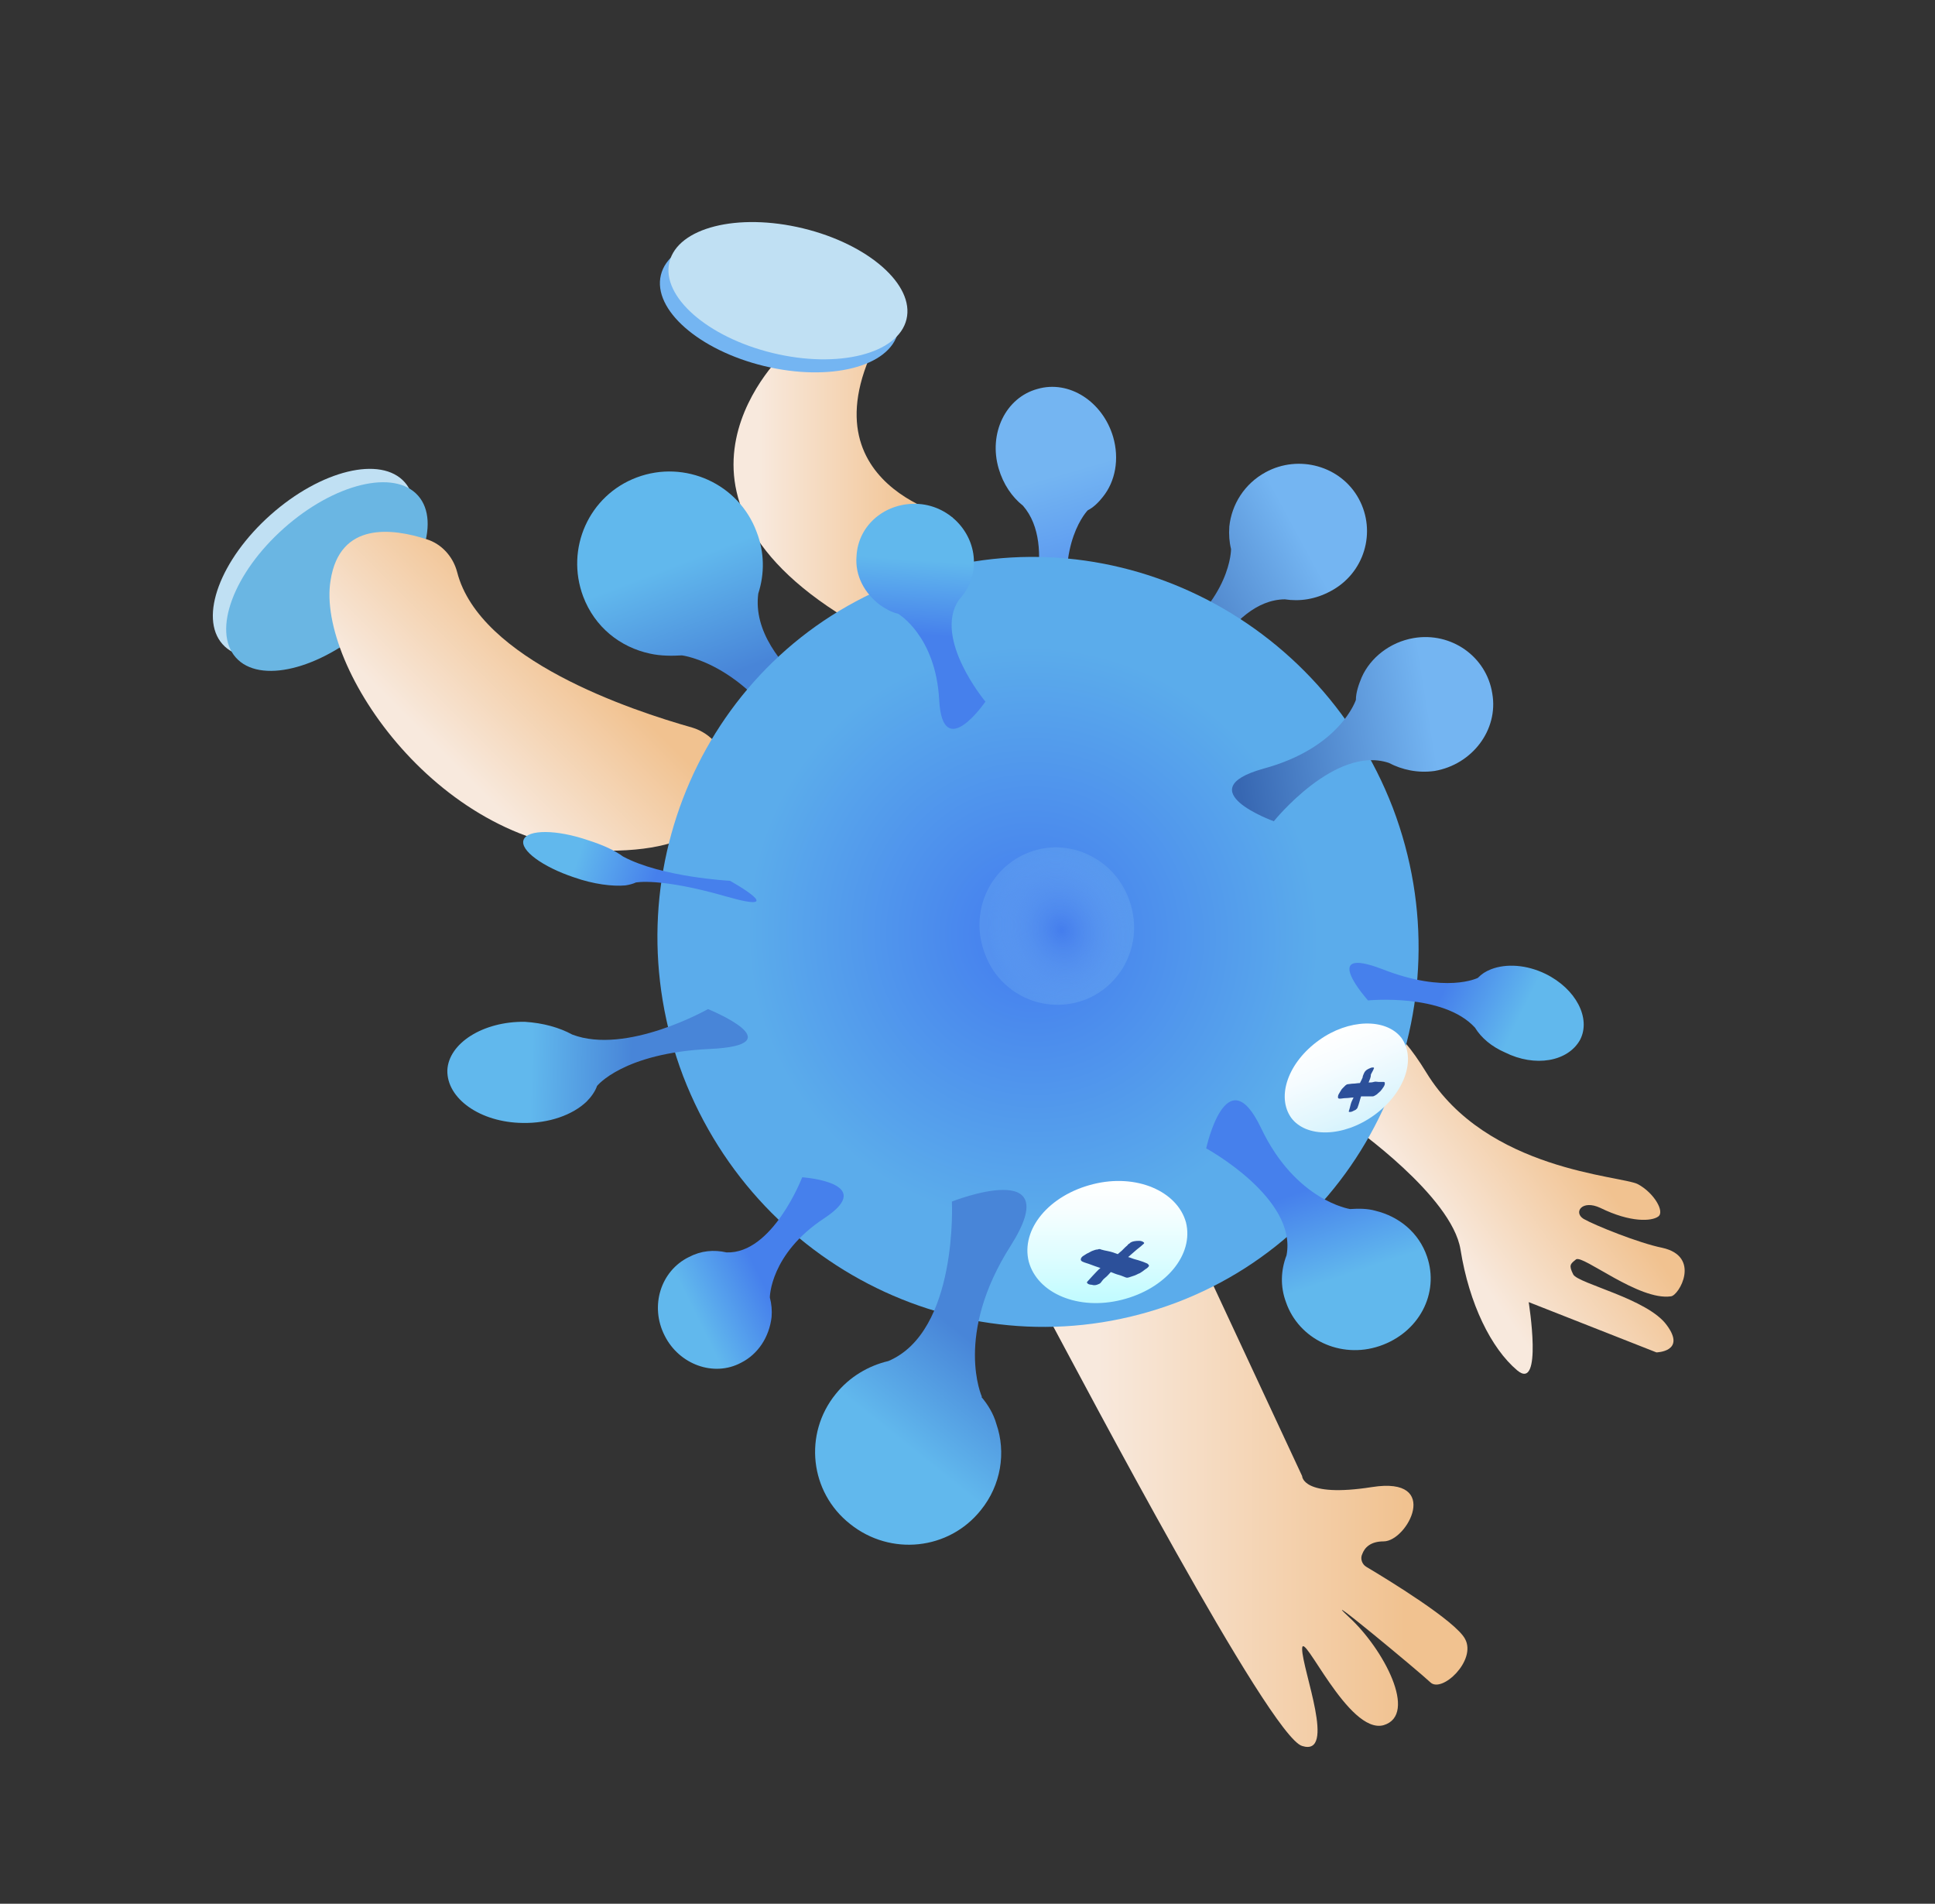 <?xml version="1.0" encoding="utf-8"?>
<!-- Generator: Adobe Illustrator 24.0.1, SVG Export Plug-In . SVG Version: 6.00 Build 0)  -->
<svg version="1.1" id="图层_1" xmlns="http://www.w3.org/2000/svg" xmlns:xlink="http://www.w3.org/1999/xlink" x="0px" y="0px"
	 viewBox="0 0 334.8 329.4" style="enable-background:new 0 0 334.8 329.4;" xml:space="preserve">
<rect x="0" y="0" width="334.8" height="329.4" fill="#333333" stroke="none"/>
<style type="text/css">
	.st0{opacity:0.15;fill:#2131F9;enable-background:new    ;}
	.st1{fill:#210C04;}
	.st2{fill:#FFFFFF;}
	.st3{fill:url(#SVGID_1_);}
	.st4{opacity:0.56;fill:url(#SVGID_2_);enable-background:new    ;}
	.st5{fill:url(#SVGID_3_);}
	.st6{fill:url(#SVGID_4_);}
	.st7{fill:#E22F3D;}
	.st8{fill:none;stroke:#FFFFFF;stroke-miterlimit:10;}
	.st9{fill:none;stroke:#FFFFFF;stroke-width:3;stroke-miterlimit:10;}
	.st10{opacity:0.93;fill:#442725;enable-background:new    ;}
	.st11{fill:url(#SVGID_5_);}
	.st12{fill:none;stroke:#FFFFFF;stroke-width:0.5;stroke-linecap:round;stroke-miterlimit:10;}
	.st13{opacity:0.25;fill:#FFFFFF;stroke:url(#SVGID_6_);stroke-miterlimit:10;enable-background:new    ;}
	.st14{opacity:0.1;fill:#FFFFFF;stroke:url(#SVGID_7_);stroke-miterlimit:10;enable-background:new    ;}
	.st15{fill:#A63938;}
	.st16{opacity:0.4;fill:url(#SVGID_8_);enable-background:new    ;}
	.st17{opacity:0.4;fill:url(#SVGID_9_);enable-background:new    ;}
	.st18{opacity:0.4;fill:url(#SVGID_10_);enable-background:new    ;}
	.st19{fill:url(#SVGID_11_);}
	.st20{fill:url(#SVGID_12_);}
	.st21{fill:url(#SVGID_13_);}
	.st22{fill:#F6E3D8;}
	.st23{fill:url(#SVGID_14_);}
	.st24{fill:url(#SVGID_15_);}
	.st25{fill:url(#SVGID_16_);}
	.st26{fill:url(#SVGID_17_);}
	.st27{fill:url(#SVGID_18_);}
	.st28{fill:url(#SVGID_19_);}
	.st29{fill:url(#SVGID_20_);}
	.st30{fill:url(#SVGID_21_);}
	.st31{fill:url(#SVGID_22_);}
	.st32{fill:url(#SVGID_23_);}
	.st33{fill:url(#SVGID_24_);}
	.st34{fill:url(#SVGID_25_);}
	.st35{fill:#E77974;}
	.st36{fill:#A82E22;}
	.st37{fill:#F0BAB8;}
	.st38{fill:#AE6B27;}
	.st39{fill:url(#SVGID_26_);}
	.st40{fill:url(#SVGID_27_);}
	.st41{opacity:0.44;fill:#A0A4C5;enable-background:new    ;}
	.st42{fill:#AD6823;}
	.st43{fill:url(#SVGID_28_);}
	.st44{opacity:0.47;fill:url(#SVGID_29_);enable-background:new    ;}
	.st45{fill:url(#SVGID_30_);}
	.st46{fill:url(#SVGID_31_);}
	.st47{fill:url(#SVGID_32_);}
	.st48{fill:url(#SVGID_33_);}
	.st49{fill:url(#SVGID_34_);}
	.st50{fill:url(#SVGID_35_);}
	.st51{fill:url(#SVGID_36_);}
	.st52{fill:url(#SVGID_37_);}
	.st53{fill:url(#SVGID_38_);}
	.st54{fill:url(#SVGID_39_);}
	.st55{fill:url(#SVGID_40_);}
	.st56{fill:url(#SVGID_41_);}
	.st57{fill:url(#SVGID_42_);}
	.st58{fill:url(#SVGID_43_);}
	.st59{fill:url(#SVGID_44_);}
	.st60{fill:url(#SVGID_45_);}
	.st61{fill:url(#SVGID_46_);}
	.st62{fill:url(#SVGID_47_);}
	.st63{fill:url(#SVGID_48_);}
	.st64{fill:url(#SVGID_49_);}
	.st65{fill:url(#SVGID_50_);}
	.st66{fill:url(#SVGID_51_);}
	.st67{fill:url(#SVGID_52_);}
	.st68{fill:url(#SVGID_53_);}
	.st69{fill:url(#SVGID_54_);}
	.st70{fill:url(#SVGID_55_);}
	.st71{fill:#F1E7B2;}
	.st72{fill:url(#SVGID_56_);}
	.st73{fill:url(#SVGID_57_);}
	.st74{fill:url(#SVGID_58_);}
	.st75{fill:url(#SVGID_59_);}
	.st76{fill:url(#SVGID_60_);}
	.st77{fill:url(#SVGID_61_);stroke:#FCFCFC;stroke-miterlimit:10;}
	.st78{fill:url(#SVGID_62_);}
	.st79{fill:url(#SVGID_63_);}
	.st80{fill:url(#SVGID_64_);}
	.st81{fill:#C0E0F3;}
	.st82{opacity:0.29;}
	.st83{fill:url(#SVGID_65_);}
	.st84{fill:#74B5F2;}
	.st85{fill:#6AB6E3;}
	.st86{fill:url(#SVGID_66_);}
	.st87{fill:url(#SVGID_67_);}
	.st88{fill:url(#SVGID_68_);}
	.st89{fill:url(#SVGID_69_);}
	.st90{fill:url(#SVGID_70_);}
	.st91{fill:url(#SVGID_71_);}
	.st92{fill:url(#SVGID_72_);}
	.st93{fill:url(#SVGID_73_);}
	.st94{fill:url(#SVGID_74_);}
	.st95{fill:url(#SVGID_75_);}
	.st96{fill:url(#SVGID_76_);}
	.st97{fill:url(#SVGID_77_);}
	.st98{fill:url(#SVGID_78_);}
	.st99{fill:url(#SVGID_79_);}
	.st100{fill:url(#SVGID_80_);}
	.st101{fill:url(#SVGID_81_);}
	.st102{fill:url(#SVGID_82_);}
	.st103{enable-background:new    ;}
	.st104{fill:#2C509A;}
	.st105{fill:url(#SVGID_83_);}
	.st106{fill:url(#SVGID_84_);}
	.st107{fill:url(#SVGID_85_);}
	.st108{fill:#E24416;}
	.st109{fill:url(#SVGID_86_);}
	.st110{fill:url(#SVGID_87_);}
</style>
<g>
	
		<ellipse transform="matrix(0.747 -0.664 0.664 0.747 -51.044 60.668)" class="st81" cx="54.3" cy="97.5" rx="21.1" ry="11.2"/>
	<g class="st82">
	</g>
	
		<linearGradient id="SVGID_1_" gradientUnits="userSpaceOnUse" x1="127.003" y1="-2439.971" x2="164.974" y2="-2439.971" gradientTransform="matrix(1 0 0 -1 0 -2358.6)">
		<stop  offset="0.115" style="stop-color:#F8E9DD"/>
		<stop  offset="0.852" style="stop-color:#F1C290"/>
	</linearGradient>
	<path class="st3" d="M135.9,60.8c0,0-26.9,24.7,12.4,47.3l16.5-18.6c0,0-28.9-6.2-10.4-35L135.9,60.8z"/>
	
		<ellipse transform="matrix(0.235 -0.972 0.972 0.235 52.051 171.218)" class="st84" cx="134.8" cy="52.6" rx="11.1" ry="21.1"/>
	
		<ellipse transform="matrix(0.235 -0.972 0.972 0.235 55.41 170.963)" class="st81" cx="136.3" cy="50.3" rx="11.1" ry="21.1"/>
	
		<ellipse transform="matrix(0.747 -0.664 0.664 0.747 -51.982 62.792)" class="st85" cx="56.6" cy="99.8" rx="21.1" ry="11.2"/>
	
		<linearGradient id="SVGID_2_" gradientUnits="userSpaceOnUse" x1="74.803" y1="-2493.526" x2="102.576" y2="-2465.753" gradientTransform="matrix(1 0 0 -1 0 -2358.6)">
		<stop  offset="0.115" style="stop-color:#F8E9DD"/>
		<stop  offset="0.852" style="stop-color:#F1C290"/>
	</linearGradient>
	<path style="fill:url(#SVGID_2_);" d="M119.8,125.9c-10.6-3-36.8-11.7-40.7-26.9c-0.7-2.7-2.7-4.9-5.3-5.7
		c-5.9-1.9-15-3.1-16.6,7.1c-2.5,15.1,19.2,46.8,48,46.8c18.1,0,21-8,20.7-13.8C125.6,129.9,123.1,126.9,119.8,125.9z"/>
	
		<linearGradient id="SVGID_3_" gradientUnits="userSpaceOnUse" x1="181.583" y1="-2616.345" x2="253.881" y2="-2616.345" gradientTransform="matrix(1 0 0 -1 0 -2358.6)">
		<stop  offset="0.115" style="stop-color:#F8E9DD"/>
		<stop  offset="0.852" style="stop-color:#F1C290"/>
	</linearGradient>
	<path class="st5" d="M182.5,226.4c-0.8,0.5-1.1,1.5-0.7,2.3c5.5,10.2,37.9,71.8,43.5,73.4c6,1.9,0-13.2,0-16.8s8,14.9,14.1,13.2
		c6-1.8,0-13.2-6-18.7c-6-5.6,12.1,9.4,14.1,11.3s8-3.8,6-7.5c-1.6-3.1-13.4-10.3-17.1-12.5c-0.7-0.4-1.1-1.4-0.7-2.2
		c0.4-1.1,1.4-2.2,3.7-2.2c4.1,0,10.1-11.3-2-9.4c-12.1,1.9-12.1-1.9-12.1-1.9l-19.2-41.2c-0.4-0.9-1.6-1.4-2.6-0.8L182.5,226.4z"/>
	
		<linearGradient id="SVGID_4_" gradientUnits="userSpaceOnUse" x1="-685.893" y1="-3533.683" x2="-665.992" y2="-3533.683" gradientTransform="matrix(1.515 -1.08 -2.158 -3.026 -6340.057 -11218.343)">
		<stop  offset="0.115" style="stop-color:#F8E9DD"/>
		<stop  offset="0.852" style="stop-color:#F1C290"/>
	</linearGradient>
	<path class="st6" d="M233.9,194.8c0,0,17.3,12.1,18.8,21.4c1.5,9.4,5.3,17.1,9.8,20.9c4.5,3.8,2-11.8,2-11.8l22.1,8.7
		c0,0,5.2-0.1,1.8-4.7c-3.3-4.6-15.4-7.2-16.2-8.8c-0.8-1.6-0.5-1.8,0.5-2.6c1.2-0.8,10.9,7.2,16.4,6.4c1.4-0.1,5.3-6.9-1.5-8.4
		c-4-0.8-11.7-3.9-13.6-5c-1.8-1.1-0.3-3.4,2.9-1.9c5.3,2.6,8.9,2.3,10,1.5c1.2-0.8-0.7-4.1-3.5-5.6s-26.2-2.3-36.6-19.3
		s-13.6-4.3-13.6-4.3L233.9,194.8z"/>
	<g>
		
			<linearGradient id="SVGID_5_" gradientUnits="userSpaceOnUse" x1="608.803" y1="-3464.057" x2="608.803" y2="-3400.894" gradientTransform="matrix(0.935 -0.355 -0.355 -0.935 -1663.541 -2881.383)">
			<stop  offset="0.416" style="stop-color:#4885D8"/>
			<stop  offset="0.751" style="stop-color:#61B8ED"/>
		</linearGradient>
		<path class="st11" d="M131.2,102.7L131.2,102.7c1.1-3.4,1.1-7.1-0.3-10.7c-3.1-8.3-12.4-12.5-20.7-9.4
			c-8.3,3.1-12.4,12.3-9.3,20.6c2,5.3,6.4,8.8,11.6,9.9c1.8,0.4,3.7,0.4,5.5,0.3l0,0c0,0,11.7,1.4,20.2,17.6s11.7-5,11.7-5
			S129.5,115.6,131.2,102.7z"/>
		
			<linearGradient id="SVGID_6_" gradientUnits="userSpaceOnUse" x1="-5510.524" y1="-3338.61" x2="-5510.524" y2="-3275.51" gradientTransform="matrix(-0.614 0.178 -0.201 -0.69 -3861.916 -1208.016)">
			<stop  offset="8.100558e-02" style="stop-color:#4681EE"/>
			<stop  offset="0.751" style="stop-color:#74B5F2"/>
		</linearGradient>
		<path style="fill:url(#SVGID_6_);" d="M177,87.5L177,87.5c-1.9-1.5-3.4-3.7-4.2-6.4c-1.8-6.1,1.2-12.3,6.7-13.8
			c5.5-1.6,11.3,2.2,13.1,8.3c1.1,3.8,0.4,7.7-1.8,10.4c-0.7,0.9-1.6,1.8-2.6,2.3l0,0c0,0-5.5,5.6-3,18.4s-7.9,1.9-7.9,1.9
			S183.1,94.5,177,87.5z"/>
		
			<linearGradient id="SVGID_7_" gradientUnits="userSpaceOnUse" x1="-812.16" y1="-103.71" x2="-812.16" y2="-41.618" gradientTransform="matrix(0.342 0.629 0.669 -0.364 541.175 583.477)">
			<stop  offset="2.513967e-02" style="stop-color:#3767B2"/>
			<stop  offset="0.751" style="stop-color:#74B5F2"/>
		</linearGradient>
		<path style="fill:url(#SVGID_7_);" d="M222.3,103.7L222.3,103.7c2.6,0.4,5.3,0,7.9-1.4c5.9-3.1,8-10.3,4.9-16s-10.4-7.7-16.1-4.6
			c-3.7,2-5.9,5.6-6.3,9.4c-0.1,1.4,0,2.7,0.3,3.9l0,0c0,0,0.1,8.7-11.2,16.5c-11.3,7.9,4.8,8,4.8,8S212.5,103.8,222.3,103.7z"/>
		
			<radialGradient id="SVGID_8_" cx="-1775.586" cy="-4118.84" r="8.688" gradientTransform="matrix(7.068 -2.668 -2.743 -7.183 1430.76 -34161.172)" gradientUnits="userSpaceOnUse">
			<stop  offset="0.115" style="stop-color:#4783EE"/>
			<stop  offset="0.751" style="stop-color:#5BACEB"/>
		</radialGradient>
		<path style="fill:url(#SVGID_8_);" d="M241,139.8c13.1,34.5-3.7,72.8-37.5,85.6c-34,12.8-72-4.7-85.3-39.2
			c-13.1-34.5,3.7-72.8,37.5-85.6C189.5,87.7,227.7,105.2,241,139.8z"/>
		
			<linearGradient id="SVGID_9_" gradientUnits="userSpaceOnUse" x1="1922.389" y1="-2029.992" x2="1922.389" y2="-1967.007" gradientTransform="matrix(0.632 4.404612e-02 4.259213e-02 -0.611 -970.103 -1199.104)">
			<stop  offset="0.416" style="stop-color:#4680EC"/>
			<stop  offset="0.751" style="stop-color:#61B8ED"/>
		</linearGradient>
		<path style="fill:url(#SVGID_9_);" d="M165.9,103.8L165.9,103.8c1.5-1.6,2.5-3.7,2.6-6c0.3-5.4-4-10.2-9.5-10.6
			c-5.6-0.4-10.5,3.5-10.8,9c-0.3,3.4,1.4,6.5,4.1,8.5c1,0.7,1.9,1.2,3.1,1.5l0,0c0,0,6.5,3.8,7.1,14.9s8,0.3,8,0.3
			S161.4,110.5,165.9,103.8z"/>
		
			<linearGradient id="SVGID_10_" gradientUnits="userSpaceOnUse" x1="-6083.334" y1="-7017.269" x2="-6083.334" y2="-6938.266" gradientTransform="matrix(-0.601 0.201 0.194 0.581 -2072.598 5485.713)">
			<stop  offset="0.416" style="stop-color:#4680EC"/>
			<stop  offset="0.751" style="stop-color:#61B8ED"/>
		</linearGradient>
		<path style="fill:url(#SVGID_10_);" d="M222.6,217.2L222.6,217.2c-1,2.6-1.1,5.4-0.1,8.1c2.2,6.4,9.4,9.9,16.2,7.6
			c6.8-2.3,10.4-9.1,8.2-15.5c-1.4-4.1-4.8-6.9-8.9-7.9c-1.4-0.4-2.9-0.4-4.4-0.3l0,0c0,0-9.4-1.4-15.4-14c-6-12.6-9.5,3.5-9.5,3.5
			S224.5,207.3,222.6,217.2z"/>
		
			<linearGradient id="SVGID_11_" gradientUnits="userSpaceOnUse" x1="-3068.626" y1="-7310.583" x2="-3068.626" y2="-7247.36" gradientTransform="matrix(-0.78 -0.626 -0.626 0.78 -6784.241 3993.654)">
			<stop  offset="0.416" style="stop-color:#4885D8"/>
			<stop  offset="0.751" style="stop-color:#61B8ED"/>
		</linearGradient>
		<path class="st19" d="M153.7,235.5L153.7,235.5c-3.4,0.8-6.7,2.7-9.1,5.7c-5.6,6.9-4.5,17,2.5,22.5c7,5.6,17.1,4.5,22.6-2.4
			c3.5-4.3,4.4-10,2.7-14.9c-0.5-1.8-1.5-3.4-2.6-4.7h0.1c0,0-4.9-10.7,5-26.2c9.8-15.5-10.2-7.6-10.2-7.6S165.8,230.4,153.7,235.5z
			"/>
		
			<linearGradient id="SVGID_12_" gradientUnits="userSpaceOnUse" x1="1145.043" y1="-7338.954" x2="1145.043" y2="-7275.473" gradientTransform="matrix(1.397381e-02 -0.55 -0.818 -2.078786e-02 -5888.403 661.919)">
			<stop  offset="0.416" style="stop-color:#4885D8"/>
			<stop  offset="0.751" style="stop-color:#61B8ED"/>
		</linearGradient>
		<path class="st20" d="M99,179L99,179c-2.2-1.2-5-2-8.2-2.2c-7.2-0.1-13.2,3.7-13.4,8.4c-0.1,4.9,5.7,9,13,9.1
			c4.6,0.1,8.7-1.4,11.1-3.7c0.8-0.8,1.5-1.8,1.8-2.7l0,0c0,0,4.5-5.7,19.5-6.4c15-0.7-0.3-6.9-0.3-6.9S108.4,182.6,99,179z"/>
		
			<linearGradient id="SVGID_13_" gradientUnits="userSpaceOnUse" x1="-812.592" y1="-10222.738" x2="-812.592" y2="-10159.538" gradientTransform="matrix(-0.282 -0.567 -0.548 0.273 -5685.573 2543.144)">
			<stop  offset="0.416" style="stop-color:#4680EC"/>
			<stop  offset="0.751" style="stop-color:#61B8ED"/>
		</linearGradient>
		<path class="st21" d="M125.7,216.7L125.7,216.7c-2.2-0.5-4.4-0.3-6.5,0.8c-4.9,2.4-6.8,8.5-4.2,13.6c2.5,5,8.5,7.2,13.2,4.7
			c3-1.5,4.9-4.5,5.3-7.9c0.1-1.1,0-2.3-0.3-3.4l0,0c0,0,0-7.5,9.4-13.7c9.4-6.2-3.8-7.1-3.8-7.1S133.7,217,125.7,216.7z"/>
		
			<linearGradient id="SVGID_14_" gradientUnits="userSpaceOnUse" x1="10213.371" y1="-8012.608" x2="10213.371" y2="-7949.289" gradientTransform="matrix(6.941414e-02 -0.201 -0.617 -0.213 -5525.405 510.502)">
			<stop  offset="0.416" style="stop-color:#4680EC"/>
			<stop  offset="0.751" style="stop-color:#61B8ED"/>
		</linearGradient>
		<path class="st23" d="M107.8,148.2L107.8,148.2c-1.5-1.1-3.5-2-6-2.8c-5.5-1.9-10.5-1.9-11.2-0.1c-0.7,1.8,3.3,4.7,8.7,6.5
			c3.4,1.2,6.7,1.6,8.9,1.4c0.7-0.1,1.4-0.3,1.8-0.5l0,0c0,0,4.1-0.9,15.6,2.4s0.7-2.7,0.7-2.7S114.5,151.8,107.8,148.2z"/>
		
			<linearGradient id="SVGID_15_" gradientUnits="userSpaceOnUse" x1="-6843.017" y1="-3468.693" x2="-6843.017" y2="-3405.363" gradientTransform="matrix(-0.21 0.422 0.585 0.291 825.91 4062.162)">
			<stop  offset="0.416" style="stop-color:#4680EC"/>
			<stop  offset="0.751" style="stop-color:#61B8ED"/>
		</linearGradient>
		<path class="st24" d="M255.2,177.8L255.2,177.8c1.1,1.8,2.9,3.3,5.2,4.3c5.2,2.6,10.9,1.6,13-2.2c1.9-3.7-0.7-8.8-6-11.4
			c-3.3-1.6-6.8-1.8-9.4-0.8c-1,0.4-1.6,0.8-2.3,1.5l0,0c0,0-5.5,2.8-16.5-1.5c-11.2-4.3-2.5,5.4-2.5,5.4S249.7,171.8,255.2,177.8z"
			/>
		
			<radialGradient id="SVGID_16_" cx="-1771.279" cy="-3912.262" r="1.51" gradientTransform="matrix(7.853 -2.965 -3.429 -8.979 678.45 -40219.117)" gradientUnits="userSpaceOnUse">
			<stop  offset="0" style="stop-color:#447DED"/>
			<stop  offset="1" style="stop-color:#74B5F2;stop-opacity:0.3"/>
		</radialGradient>
		<path class="st25" d="M195.3,155.5c2.7,7.1-0.7,14.8-7.6,17.5c-7,2.6-14.7-0.9-17.3-8c-2.7-7.1,0.7-14.8,7.6-17.5
			C184.9,144.8,192.7,148.5,195.3,155.5z"/>
		
			<linearGradient id="SVGID_17_" gradientUnits="userSpaceOnUse" x1="-2088.247" y1="-478.375" x2="-2088.247" y2="-416.231" gradientTransform="matrix(0.114 0.706 0.752 -0.122 810.161 1546.252)">
			<stop  offset="2.513967e-02" style="stop-color:#3767B2"/>
			<stop  offset="0.751" style="stop-color:#74B5F2"/>
		</linearGradient>
		<path class="st26" d="M240.3,132L240.3,132c2.3,1.2,5,1.8,7.9,1.4c6.5-1.1,11.1-7.1,10-13.4c-1-6.4-7.1-10.7-13.6-9.6
			c-4.1,0.7-7.5,3.4-9,6.8c-0.5,1.2-1,2.6-1,3.9l0,0c0,0-2.7,8.3-16,11.9c-13.2,3.7,1.8,9.1,1.8,9.1S231,128.9,240.3,132z"/>
	</g>
	<g>
		<g>
			
				<linearGradient id="SVGID_18_" gradientUnits="userSpaceOnUse" x1="191.662" y1="-2562.988" x2="191.662" y2="-2584.121" gradientTransform="matrix(1 0 0 -1 0 -2358.6)">
				<stop  offset="0" style="stop-color:#FFFFFF"/>
				<stop  offset="0.239" style="stop-color:#F6FEFF"/>
				<stop  offset="0.634" style="stop-color:#DDFDFF"/>
				<stop  offset="0.994" style="stop-color:#C0FBFF"/>
				<stop  offset="1" style="stop-color:#C8FCFB"/>
			</linearGradient>
			<path class="st27" d="M205.2,211.5c1.4,5.6-3.5,11.5-11.1,13.4c-7.5,1.9-14.6-1.1-16.1-6.6c-1.4-5.6,3.5-11.5,11.1-13.4
				C196.6,203,203.7,206.1,205.2,211.5z"/>
			<g class="st103">
				<path class="st104" d="M195.2,217.5c0.4,0.1,0.8,0.3,1.2,0.4c0.4,0.1,0.7,0.2,1,0.3c0.3,0.1,0.6,0.2,0.8,0.3
					c0.2,0.1,0.3,0.1,0.4,0.2c0.1,0.1,0.2,0.2,0.2,0.3c0,0.1-0.1,0.2-0.2,0.3c-0.1,0.1-0.2,0.2-0.4,0.3c-0.1,0.1-0.3,0.2-0.4,0.3
					c-0.1,0.1-0.3,0.2-0.6,0.4c-0.3,0.1-0.6,0.3-0.9,0.4c-0.3,0.1-0.6,0.2-0.9,0.3c-0.3,0.1-0.5,0.1-0.7,0c-0.3-0.1-0.7-0.3-1.1-0.4
					s-0.9-0.3-1.4-0.5c-0.3,0.3-0.6,0.7-1,1s-0.6,0.7-0.8,0.9c-0.1,0.1-0.3,0.2-0.6,0.3c-0.3,0.1-0.6,0.1-0.9,0
					c-0.3,0-0.6-0.1-0.7-0.2c-0.1-0.1-0.2-0.2-0.1-0.3c0.3-0.3,0.6-0.7,1-1.1c0.4-0.4,0.8-0.9,1.3-1.3c-0.6-0.2-1.2-0.4-1.7-0.6
					c-0.5-0.2-1-0.3-1.4-0.5c-0.2-0.1-0.3-0.2-0.3-0.4c0-0.2,0.2-0.5,0.6-0.7c0.2-0.1,0.4-0.3,0.7-0.4c0.2-0.1,0.5-0.3,0.8-0.4
					c0.3-0.1,0.5-0.2,0.8-0.2c0.2-0.1,0.5-0.1,0.6,0c0.3,0.1,0.8,0.2,1.3,0.3c0.5,0.1,1.1,0.3,1.6,0.5c0.2-0.2,0.5-0.4,0.7-0.6
					c0.2-0.2,0.4-0.4,0.6-0.6c0.2-0.2,0.4-0.3,0.5-0.5c0.2-0.1,0.3-0.2,0.4-0.3c0.3-0.2,0.8-0.3,1.5-0.3c0.3,0,0.6,0.1,0.7,0.2
					c0.2,0.1,0.2,0.2,0.1,0.3c-0.3,0.3-0.7,0.6-1.2,1C196.2,216.6,195.7,217.1,195.2,217.5z"/>
			</g>
		</g>
		<g>
			
				<linearGradient id="SVGID_19_" gradientUnits="userSpaceOnUse" x1="770.565" y1="-3203.067" x2="770.565" y2="-3224.209" gradientTransform="matrix(0.78 -0.331 -0.28 -0.738 -1268.701 -1929.449)">
				<stop  offset="0" style="stop-color:#FFFFFF"/>
				<stop  offset="0.323" style="stop-color:#F6FCFF"/>
				<stop  offset="0.858" style="stop-color:#DDF5FD"/>
				<stop  offset="0.994" style="stop-color:#D5F3FD"/>
				<stop  offset="1" style="stop-color:#C8FCFB"/>
			</linearGradient>
			<path class="st28" d="M242.5,179.6c2.6,3.7,0.5,9.6-4.8,13.4s-11.7,3.9-14.3,0.4c-2.6-3.7-0.5-9.6,4.8-13.4
				C233.3,176.3,239.8,176.1,242.5,179.6z"/>
			<g class="st103">
				<path class="st104" d="M236.8,187.3c0.3,0,0.6,0,0.9-0.1s0.6,0,0.8,0c0.2,0,0.4,0,0.6,0c0.2,0,0.3,0,0.3,0
					c0.1,0,0.2,0.1,0.2,0.1c0,0.1,0,0.2,0,0.3c0,0.1-0.1,0.2-0.1,0.3c-0.1,0.1-0.1,0.2-0.2,0.3c-0.1,0.1-0.1,0.2-0.3,0.4
					c-0.1,0.2-0.3,0.3-0.5,0.5c-0.2,0.2-0.3,0.3-0.5,0.4c-0.2,0.1-0.3,0.2-0.5,0.2c-0.2,0-0.5,0-0.9,0c-0.3,0-0.7,0-1.1,0
					c-0.1,0.3-0.2,0.6-0.3,1c-0.1,0.4-0.2,0.6-0.3,0.9c0,0.1-0.1,0.2-0.3,0.4c-0.2,0.1-0.4,0.2-0.6,0.3c-0.2,0.1-0.4,0.1-0.5,0.1
					c-0.1,0-0.2-0.1-0.1-0.2c0.1-0.3,0.2-0.7,0.3-1.1c0.1-0.4,0.3-0.8,0.5-1.2c-0.5,0-0.9,0.1-1.3,0.1c-0.4,0-0.8,0.1-1.1,0.1
					c-0.2,0-0.3-0.1-0.3-0.2c0-0.2,0-0.4,0.2-0.7c0.1-0.2,0.2-0.3,0.3-0.5c0.1-0.2,0.2-0.3,0.4-0.5c0.1-0.1,0.3-0.3,0.4-0.4
					s0.3-0.2,0.4-0.2c0.2,0,0.6-0.1,0.9-0.1c0.4,0,0.8-0.1,1.2-0.1c0.1-0.2,0.2-0.4,0.3-0.6c0.1-0.2,0.2-0.4,0.2-0.6
					c0.1-0.2,0.1-0.3,0.2-0.5c0.1-0.1,0.1-0.3,0.2-0.3c0.1-0.2,0.4-0.4,0.9-0.6c0.2-0.1,0.4-0.1,0.5-0.1c0.1,0,0.2,0.1,0.1,0.2
					c-0.1,0.3-0.3,0.6-0.5,1C237.2,186.4,237,186.8,236.8,187.3z"/>
			</g>
		</g>
	</g>
	<path class="st81" d="M129.2,42.4c-1.8,3.5-3.5,7.2-5.3,10.7"/>
</g>
</svg>

